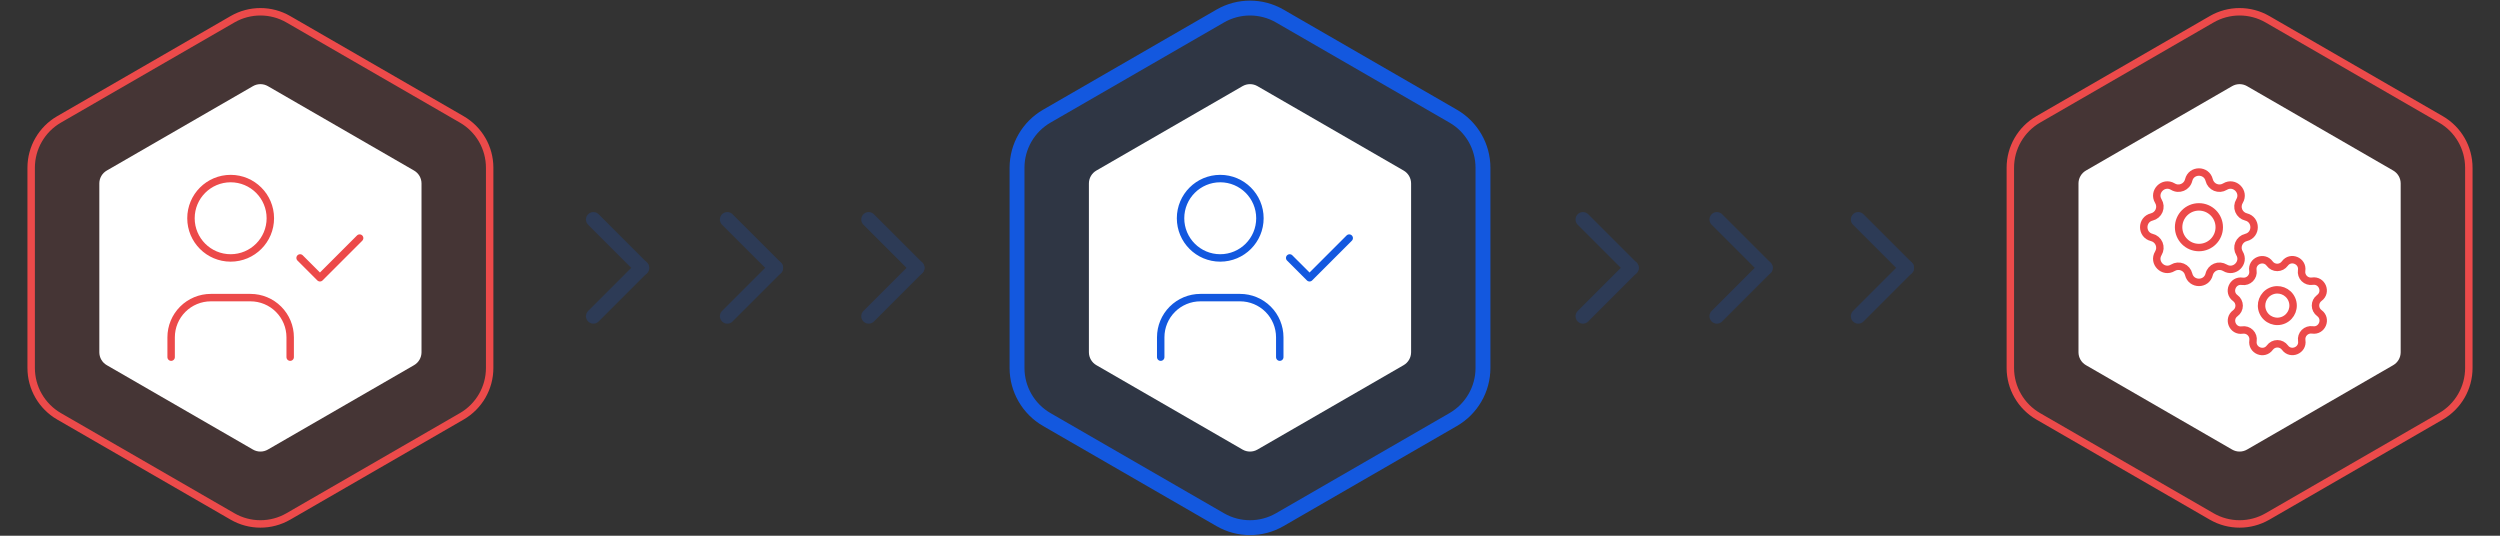 <svg width="336" height="72" viewBox="0 0 336 72" fill="none" xmlns="http://www.w3.org/2000/svg">
<rect x="0" y="0" width="336" height="72" fill="#333333" stroke="none"/>
<g opacity="0.2">
<path d="M79.75 42.5L86.25 36" stroke="#1358DF" stroke-width="2" stroke-linecap="round" stroke-linejoin="round"/>
<path d="M79.75 29.5L86.25 36" stroke="#1358DF" stroke-width="2" stroke-linecap="round" stroke-linejoin="round"/>
<path d="M97.75 42.5L104.25 36" stroke="#1358DF" stroke-width="2" stroke-linecap="round" stroke-linejoin="round"/>
<path d="M97.75 29.5L104.25 36" stroke="#1358DF" stroke-width="2" stroke-linecap="round" stroke-linejoin="round"/>
<path d="M116.75 42.5L123.25 36" stroke="#1358DF" stroke-width="2" stroke-linecap="round" stroke-linejoin="round"/>
<path d="M116.75 29.5L123.25 36" stroke="#1358DF" stroke-width="2" stroke-linecap="round" stroke-linejoin="round"/>
</g>
<g opacity="0.2">
<path d="M212.75 42.5L219.25 36" stroke="#1358DF" stroke-width="2" stroke-linecap="round" stroke-linejoin="round"/>
<path d="M212.75 29.5L219.25 36" stroke="#1358DF" stroke-width="2" stroke-linecap="round" stroke-linejoin="round"/>
<path d="M230.75 42.5L237.25 36" stroke="#1358DF" stroke-width="2" stroke-linecap="round" stroke-linejoin="round"/>
<path d="M230.75 29.5L237.25 36" stroke="#1358DF" stroke-width="2" stroke-linecap="round" stroke-linejoin="round"/>
<path d="M249.75 42.5L256.25 36" stroke="#1358DF" stroke-width="2" stroke-linecap="round" stroke-linejoin="round"/>
<path d="M249.75 29.5L256.25 36" stroke="#1358DF" stroke-width="2" stroke-linecap="round" stroke-linejoin="round"/>
</g>
<path d="M172 2.155C169.525 0.726 166.475 0.726 164 2.155L140.689 15.613C138.214 17.042 136.689 19.683 136.689 22.541V49.459C136.689 52.317 138.214 54.958 140.689 56.387L164 69.845C166.475 71.274 169.525 71.274 172 69.845L195.311 56.387C197.786 54.958 199.311 52.317 199.311 49.459V22.541C199.311 19.683 197.786 17.042 195.311 15.613L172 2.155Z" fill="#1358DF" fill-opacity="0.1" stroke="#1358DF" stroke-width="2"/>
<path d="M38.75 2.588C36.429 1.248 33.571 1.248 31.25 2.588L7.939 16.046C5.619 17.386 4.189 19.862 4.189 22.541V49.459C4.189 52.138 5.619 54.614 7.939 55.954L31.25 69.412C33.571 70.752 36.429 70.752 38.75 69.412L62.061 55.954C64.381 54.614 65.811 52.138 65.811 49.459V22.541C65.811 19.862 64.381 17.386 62.061 16.046L38.75 2.588Z" fill="#EC4A4A" fill-opacity="0.1" stroke="#EC4A4A"/>
<path d="M304.75 2.588C302.429 1.248 299.571 1.248 297.25 2.588L273.939 16.046C271.619 17.386 270.189 19.862 270.189 22.541V49.459C270.189 52.138 271.619 54.614 273.939 55.954L297.25 69.412C299.571 70.752 302.429 70.752 304.75 69.412L328.061 55.954C330.381 54.614 331.811 52.138 331.811 49.459V22.541C331.811 19.862 330.381 17.386 328.061 16.046L304.75 2.588Z" fill="#EC4A4A" fill-opacity="0.1" stroke="#EC4A4A"/>
<path d="M167 11.577C167.619 11.22 168.381 11.22 169 11.577L188.651 22.923C189.269 23.28 189.651 23.94 189.651 24.655V47.345C189.651 48.06 189.269 48.72 188.651 49.077L169 60.423C168.381 60.78 167.619 60.78 167 60.423L147.349 49.077C146.731 48.72 146.349 48.06 146.349 47.345V24.655C146.349 23.94 146.731 23.28 147.349 22.923L167 11.577Z" fill="white"/>
<path d="M34 11.577C34.619 11.22 35.381 11.22 36 11.577L55.651 22.923C56.269 23.28 56.651 23.94 56.651 24.655V47.345C56.651 48.06 56.269 48.72 55.651 49.077L36 60.423C35.381 60.78 34.619 60.78 34 60.423L14.349 49.077C13.731 48.72 13.349 48.06 13.349 47.345V24.655C13.349 23.94 13.731 23.28 14.349 22.923L34 11.577Z" fill="white"/>
<path d="M300 11.577C300.619 11.22 301.381 11.22 302 11.577L321.651 22.923C322.269 23.28 322.651 23.94 322.651 24.655V47.345C322.651 48.06 322.269 48.72 321.651 49.077L302 60.423C301.381 60.78 300.619 60.78 300 60.423L280.349 49.077C279.731 48.72 279.349 48.06 279.349 47.345V24.655C279.349 23.94 279.731 23.28 280.349 22.923L300 11.577Z" fill="white"/>
<path d="M30.999 34.667C33.945 34.667 36.333 32.279 36.333 29.333C36.333 26.388 33.945 24 30.999 24C28.054 24 25.666 26.388 25.666 29.333C25.666 32.279 28.054 34.667 30.999 34.667Z" stroke="#EC4A4A" stroke-linecap="round" stroke-linejoin="round"/>
<path d="M23 48V45.333C23 43.919 23.562 42.562 24.562 41.562C25.562 40.562 26.919 40 28.333 40H33.667C35.081 40 36.438 40.562 37.438 41.562C38.438 42.562 39 43.919 39 45.333V48" stroke="#EC4A4A" stroke-linecap="round" stroke-linejoin="round"/>
<path d="M40.334 34.667L43.001 37.333L48.334 32" stroke="#EC4A4A" stroke-linecap="round" stroke-linejoin="round"/>
<path d="M163.999 34.667C166.945 34.667 169.333 32.279 169.333 29.333C169.333 26.388 166.945 24 163.999 24C161.054 24 158.666 26.388 158.666 29.333C158.666 32.279 161.054 34.667 163.999 34.667Z" stroke="#1358DF" stroke-linecap="round" stroke-linejoin="round"/>
<path d="M156 48V45.333C156 43.919 156.562 42.562 157.562 41.562C158.562 40.562 159.919 40 161.333 40H166.667C168.081 40 169.438 40.562 170.438 41.562C171.438 42.562 172 43.919 172 45.333V48" stroke="#1358DF" stroke-linecap="round" stroke-linejoin="round"/>
<path d="M173.334 34.667L176.001 37.333L181.334 32" stroke="#1358DF" stroke-linecap="round" stroke-linejoin="round"/>
<path d="M294.156 24.207C294.507 22.76 296.565 22.76 296.916 24.207C296.968 24.424 297.072 24.626 297.217 24.796C297.362 24.966 297.546 25.099 297.752 25.185C297.959 25.27 298.183 25.306 298.406 25.289C298.629 25.271 298.845 25.202 299.035 25.085C300.307 24.311 301.762 25.766 300.988 27.038C300.872 27.229 300.802 27.444 300.785 27.667C300.768 27.89 300.803 28.114 300.889 28.32C300.974 28.526 301.107 28.71 301.277 28.855C301.447 29.001 301.648 29.104 301.865 29.157C303.312 29.508 303.312 31.566 301.865 31.917C301.648 31.969 301.446 32.072 301.276 32.218C301.106 32.363 300.973 32.547 300.888 32.753C300.802 32.96 300.766 33.184 300.784 33.407C300.801 33.63 300.871 33.846 300.987 34.036C301.762 35.308 300.307 36.763 299.035 35.989C298.844 35.873 298.628 35.803 298.405 35.786C298.183 35.769 297.959 35.804 297.752 35.89C297.546 35.975 297.363 36.108 297.217 36.278C297.072 36.448 296.968 36.649 296.916 36.866C296.565 38.313 294.507 38.313 294.156 36.866C294.103 36.649 294 36.447 293.854 36.277C293.709 36.107 293.526 35.974 293.319 35.889C293.112 35.803 292.889 35.767 292.666 35.785C292.443 35.802 292.227 35.872 292.036 35.988C290.765 36.763 289.309 35.308 290.084 34.036C290.2 33.845 290.269 33.629 290.287 33.406C290.304 33.184 290.268 32.96 290.183 32.753C290.097 32.547 289.964 32.364 289.795 32.218C289.625 32.073 289.423 31.97 289.206 31.917C287.759 31.566 287.759 29.508 289.206 29.157C289.423 29.104 289.625 29.001 289.795 28.855C289.965 28.71 290.098 28.527 290.184 28.32C290.269 28.113 290.305 27.89 290.288 27.667C290.27 27.444 290.201 27.228 290.084 27.037C289.31 25.766 290.765 24.31 292.037 25.084C292.861 25.585 293.928 25.142 294.156 24.207Z" stroke="#EC4A4A" stroke-linecap="round" stroke-linejoin="round"/>
<path d="M302.789 36.368C302.584 35.065 304.267 34.365 305.046 35.428C305.163 35.588 305.316 35.718 305.493 35.807C305.669 35.897 305.865 35.943 306.063 35.943C306.261 35.943 306.456 35.896 306.632 35.806C306.809 35.716 306.961 35.585 307.078 35.425C307.854 34.359 309.539 35.053 309.339 36.357C309.309 36.553 309.325 36.752 309.387 36.941C309.448 37.129 309.554 37.299 309.694 37.439C309.834 37.579 310.005 37.683 310.193 37.745C310.382 37.806 310.582 37.822 310.777 37.791C312.079 37.585 312.78 39.268 311.716 40.047C311.557 40.164 311.427 40.317 311.337 40.494C311.248 40.671 311.201 40.866 311.202 41.064C311.202 41.262 311.249 41.457 311.339 41.634C311.429 41.81 311.56 41.963 311.72 42.079C312.785 42.855 312.091 44.54 310.788 44.34C310.592 44.31 310.392 44.326 310.204 44.388C310.016 44.45 309.845 44.555 309.706 44.695C309.566 44.835 309.461 45.007 309.4 45.195C309.339 45.383 309.323 45.583 309.354 45.778C309.559 47.081 307.877 47.781 307.097 46.718C306.98 46.558 306.827 46.428 306.651 46.339C306.474 46.249 306.279 46.203 306.081 46.203C305.883 46.203 305.687 46.251 305.511 46.34C305.335 46.431 305.182 46.561 305.066 46.721C304.29 47.787 302.604 47.093 302.805 45.789C302.835 45.593 302.818 45.394 302.757 45.206C302.695 45.017 302.59 44.847 302.45 44.707C302.309 44.567 302.138 44.463 301.95 44.401C301.762 44.34 301.562 44.325 301.366 44.355C300.064 44.561 299.364 42.878 300.427 42.099C300.587 41.982 300.717 41.829 300.806 41.652C300.896 41.475 300.942 41.28 300.942 41.082C300.941 40.884 300.894 40.689 300.804 40.512C300.714 40.336 300.584 40.183 300.424 40.067C299.358 39.291 300.052 37.606 301.356 37.806C302.2 37.935 302.922 37.209 302.789 36.368Z" stroke="#EC4A4A" stroke-linecap="round" stroke-linejoin="round"/>
<path d="M295.536 33.269C297.045 33.269 298.268 32.046 298.268 30.537C298.268 29.028 297.045 27.805 295.536 27.805C294.028 27.805 292.805 29.028 292.805 30.537C292.805 32.046 294.028 33.269 295.536 33.269Z" stroke="#EC4A4A" stroke-linecap="round" stroke-linejoin="round"/>
<path d="M306.935 43.01C308.005 42.534 308.486 41.28 308.009 40.211C307.533 39.141 306.28 38.66 305.21 39.137C304.141 39.613 303.66 40.866 304.136 41.936C304.612 43.005 305.865 43.486 306.935 43.01Z" stroke="#EC4A4A" stroke-linecap="round" stroke-linejoin="round"/>
</svg>
